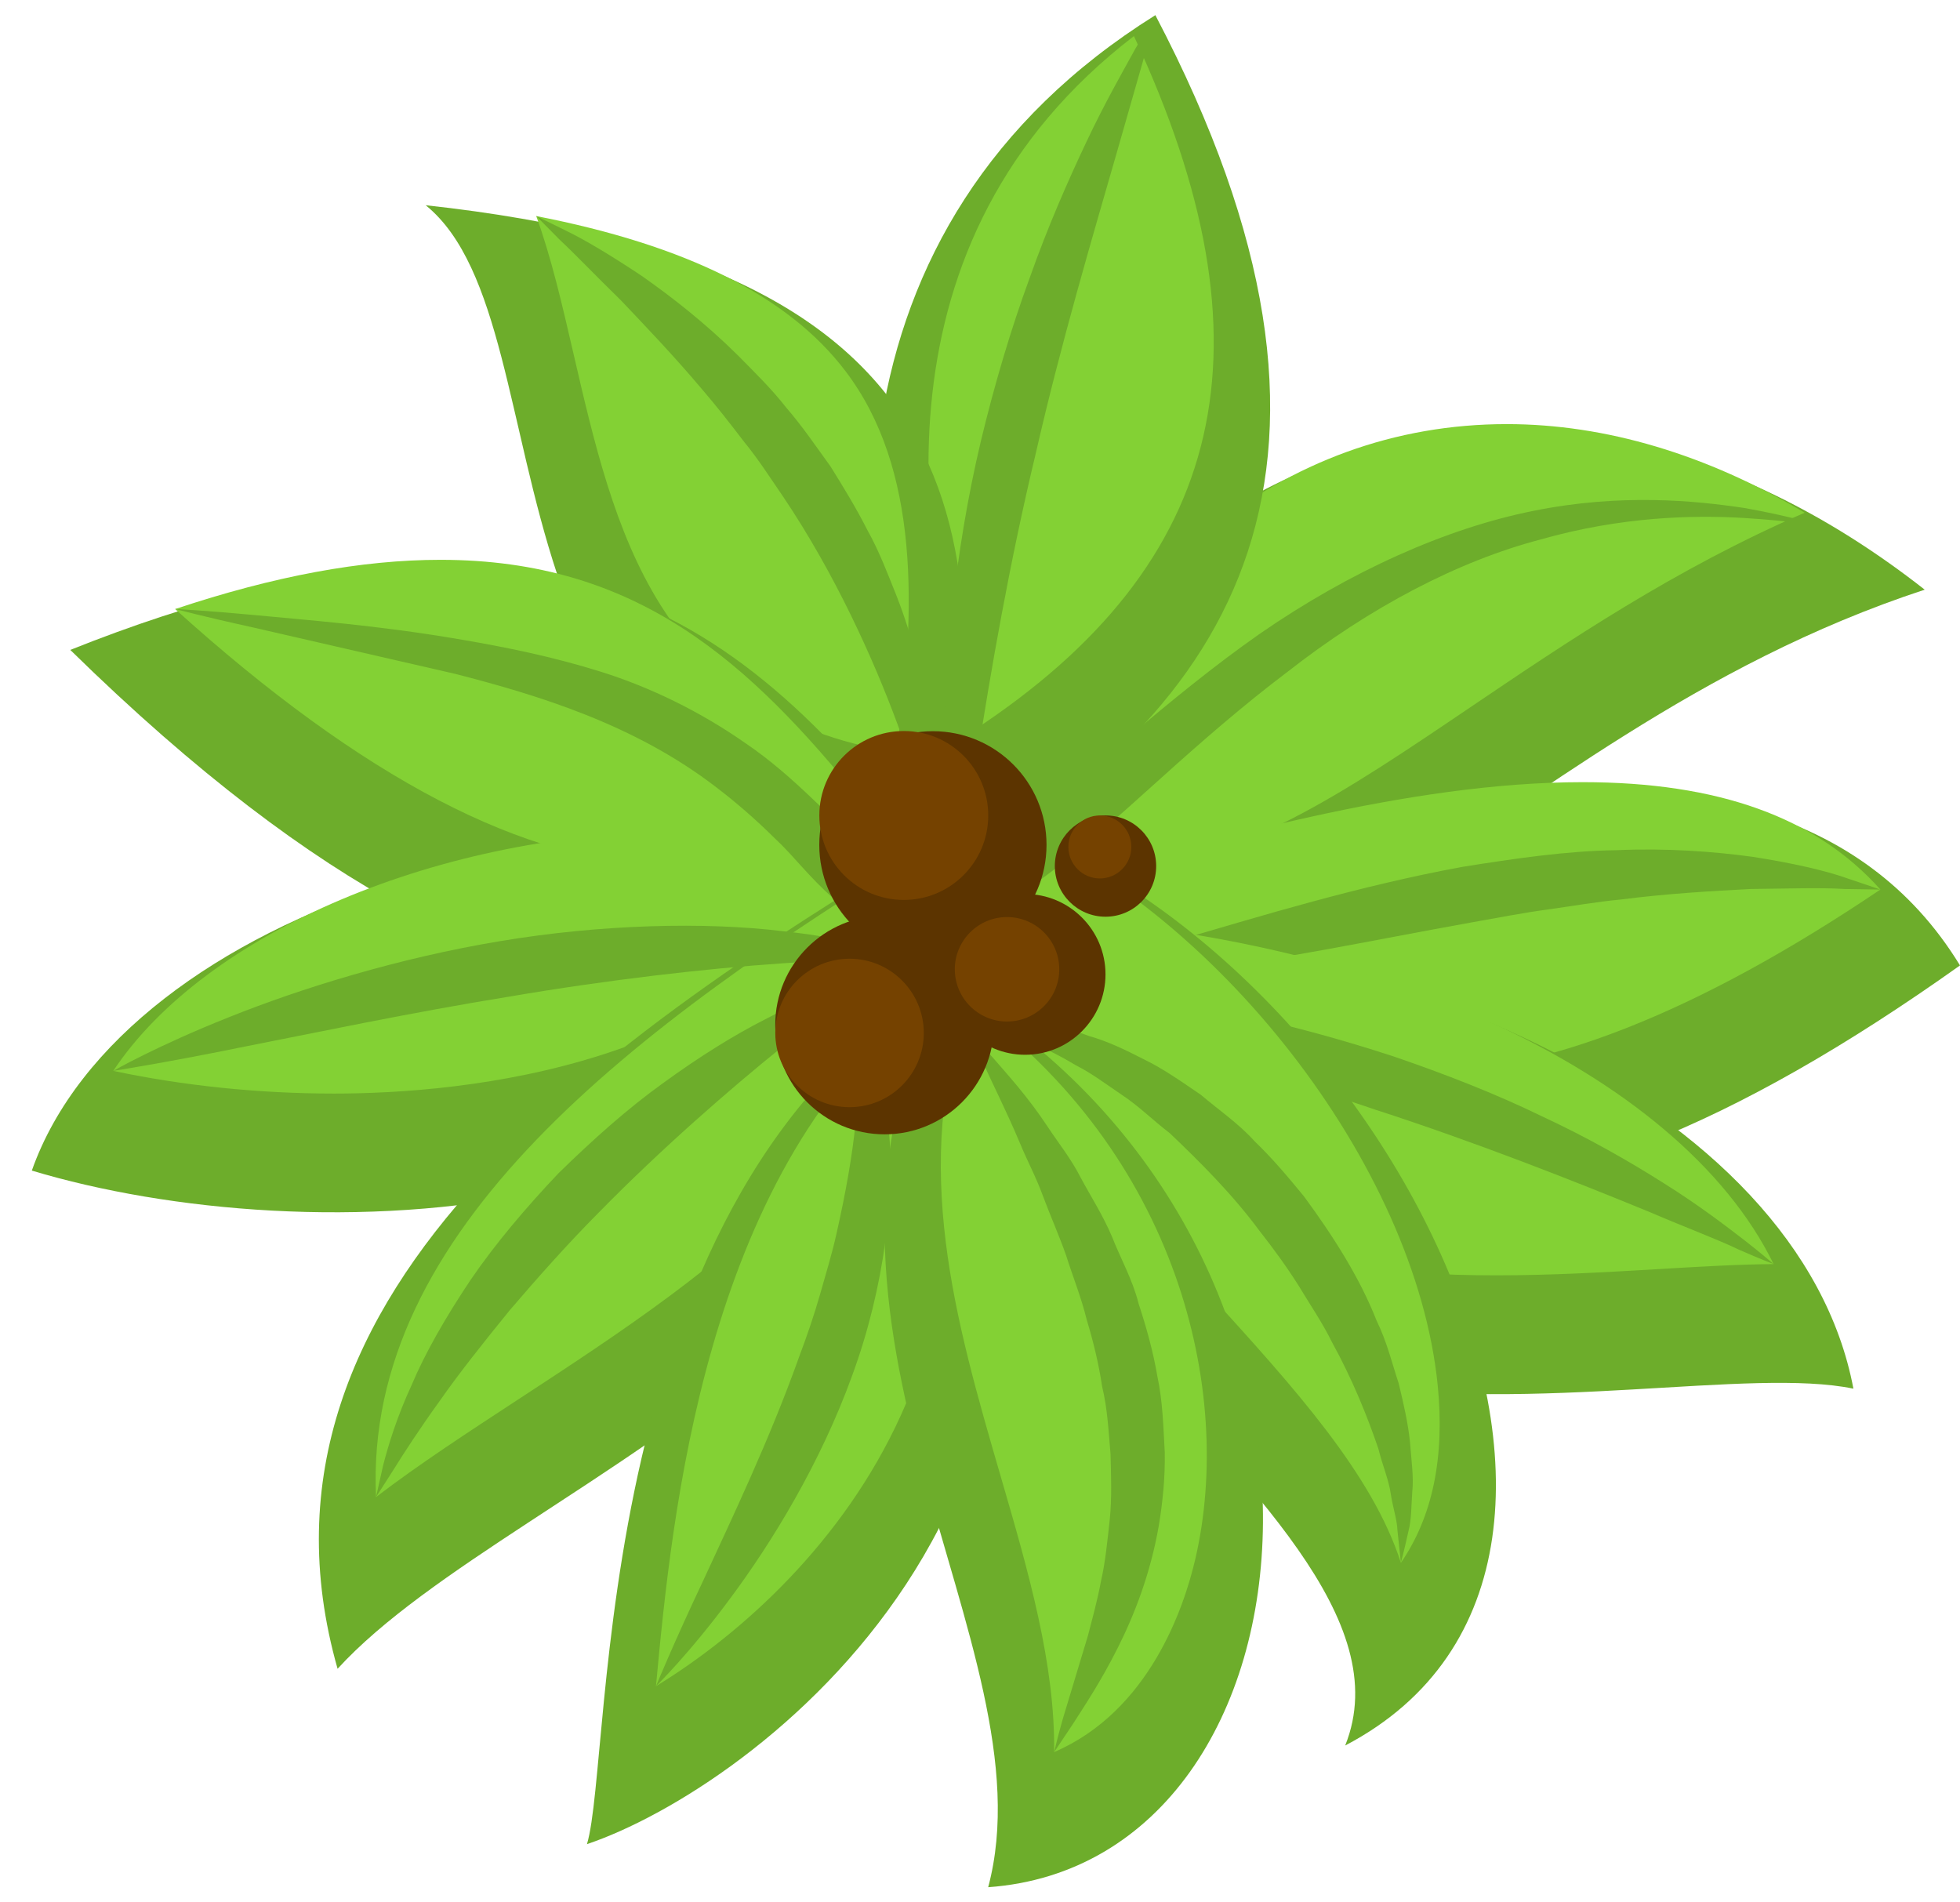 <svg width="34" height="33" viewBox="0 0 34 33" fill="none" xmlns="http://www.w3.org/2000/svg">
<path d="M16.221 16.002C18.85 7.532 26.583 4.889 33.388 10.229C25.5 12.816 22.098 19.709 16.221 16.002Z" fill="#6DAD2B"/>
<path d="M19.571 15.014C18.859 15.014 18.144 14.834 17.403 14.466C19.026 9.998 22.249 7.357 26.138 7.357C27.849 7.357 29.61 7.883 31.305 8.894C29.053 9.87 27.19 11.13 25.507 12.268C23.328 13.742 21.446 15.014 19.571 15.014Z" fill="#83D134"/>
<path d="M16.221 16.002C21.325 14.614 30.598 11.175 34 16.747C26.113 22.355 21.17 21.873 16.221 16.002Z" fill="#6DAD2B"/>
<path d="M24.466 18.631C22.211 18.631 20.13 17.608 18 15.43C18.068 15.409 18.137 15.39 18.206 15.37C20.984 14.568 24.441 13.568 27.453 13.568C29.804 13.568 31.504 14.178 32.619 15.431C29.422 17.584 26.748 18.631 24.466 18.631Z" fill="#83D134"/>
<path d="M32.62 15.431C32.62 15.431 32.392 15.428 31.993 15.421C31.592 15.395 31.032 15.414 30.372 15.421C29.705 15.456 28.935 15.499 28.112 15.604C27.7 15.643 27.278 15.717 26.847 15.777C26.416 15.835 25.979 15.921 25.543 15.998C23.796 16.311 22.03 16.689 20.662 16.825C19.981 16.901 19.402 16.901 19.002 16.884C18.603 16.84 18.375 16.814 18.375 16.814C18.375 16.814 18.597 16.768 18.986 16.689C19.371 16.599 19.911 16.46 20.556 16.273C21.844 15.9 23.569 15.367 25.37 15.037C26.273 14.893 27.183 14.759 28.048 14.748C28.91 14.71 29.72 14.77 30.402 14.863C31.09 14.971 31.653 15.098 32.025 15.23C32.404 15.358 32.62 15.431 32.62 15.431Z" fill="#6DAD2B"/>
<path d="M16.221 16.002C23.954 15.851 31.223 19.174 32.151 24.089C28.598 23.351 17.399 27.297 16.221 16.002Z" fill="#6DAD2B"/>
<path d="M25.96 22.123C22.235 22.123 18.351 21.355 17.346 15.898C23.655 16.053 29.125 18.567 30.767 21.928C30.166 21.932 29.484 21.972 28.75 22.016C27.852 22.069 26.922 22.123 25.96 22.123Z" fill="#83D134"/>
<path d="M30.767 21.928C30.767 21.928 30.545 21.845 30.168 21.679C29.796 21.499 29.249 21.297 28.611 21.023C27.323 20.494 25.611 19.817 23.86 19.25C22.118 18.657 20.342 18.162 18.997 17.794C17.642 17.428 16.738 17.184 16.738 17.184C16.738 17.184 17.683 17.121 19.096 17.242C19.8 17.309 20.622 17.418 21.488 17.604C22.357 17.778 23.27 18.031 24.169 18.324C25.064 18.63 25.947 18.974 26.745 19.363C27.549 19.736 28.269 20.149 28.868 20.529C29.469 20.905 29.942 21.269 30.266 21.518C30.589 21.771 30.767 21.928 30.767 21.928Z" fill="#6DAD2B"/>
<path d="M16.37 15.21C21.479 12.325 24.108 8.024 20.042 0.263C14.211 3.91 14.43 10.313 16.37 15.21Z" fill="#6DAD2B"/>
<path d="M16.885 12.672C15.893 9.603 15.051 4.175 19.67 0.626C22.174 5.99 21.302 9.771 16.885 12.672Z" fill="#83D134"/>
<path d="M7.384 3.56C16.822 4.591 17.399 9.047 16.371 15.21C7.839 14.614 10.013 5.685 7.384 3.56Z" fill="#6DAD2B"/>
<path d="M15.549 13.052C11.39 12.379 10.657 9.201 9.945 6.121C9.752 5.286 9.565 4.472 9.302 3.748C11.924 4.258 13.688 5.146 14.669 6.441C15.948 8.128 15.903 10.568 15.549 13.052Z" fill="#83D134"/>
<path d="M16.37 15.21C13.282 11.211 10.034 7.756 1.219 11.274C10.035 19.914 14.181 16.721 16.37 15.21Z" fill="#6DAD2B"/>
<path d="M11.548 14.995C9.148 14.995 6.289 13.505 3.038 10.565C4.761 9.991 6.277 9.711 7.641 9.711C11.051 9.711 12.996 11.478 14.954 13.907C14.07 14.469 12.99 14.995 11.548 14.995Z" fill="#83D134"/>
<path d="M16.37 15.21C10.344 13.222 2.149 15.786 0.552 20.306C5.297 21.733 14.2 21.529 16.37 15.21Z" fill="#6DAD2B"/>
<path d="M5.793 18.97C4.486 18.97 3.163 18.832 1.965 18.576C3.553 16.183 7.626 14.422 11.896 14.422C12.998 14.422 14.048 14.537 15.034 14.767C13.034 18.538 7.991 18.97 5.795 18.97C5.793 18.97 5.793 18.97 5.793 18.97Z" fill="#83D134"/>
<path d="M16.898 14.141C10.653 17.862 3.969 22.315 5.856 28.948C8.98 25.529 18.812 22.792 16.898 14.141Z" fill="#6DAD2B"/>
<path d="M6.523 25.969C6.305 21.352 10.952 17.832 16.146 14.652C16.453 19.395 12.502 21.978 8.981 24.281C8.107 24.853 7.261 25.405 6.523 25.969Z" fill="#83D134"/>
<path d="M16.898 14.141C12.973 20.956 25.083 25.919 23.335 30.279C29.475 27.062 23.761 16.142 16.898 14.141Z" fill="#6DAD2B"/>
<path d="M24.301 27.11C23.808 25.568 22.438 24.061 21.017 22.495C18.669 19.912 16.247 17.245 17.398 14.267C21.071 15.768 24.557 20.198 24.94 24.032C25.064 25.283 24.85 26.312 24.301 27.11Z" fill="#83D134"/>
<path d="M16.807 17.71C16.807 17.71 17.015 17.704 17.379 17.694C17.56 17.681 17.78 17.71 18.039 17.758C18.304 17.79 18.594 17.858 18.892 17.972C19.205 18.059 19.518 18.209 19.847 18.378C20.181 18.54 20.499 18.765 20.832 18.992C21.136 19.251 21.486 19.488 21.768 19.802C22.073 20.094 22.348 20.422 22.619 20.752C23.125 21.44 23.588 22.164 23.881 22.912C24.058 23.271 24.149 23.652 24.263 23.998C24.35 24.355 24.426 24.695 24.459 25.014C24.482 25.334 24.527 25.622 24.498 25.884C24.48 26.145 24.484 26.367 24.435 26.549C24.355 26.913 24.301 27.108 24.301 27.108C24.301 27.108 24.279 26.904 24.241 26.544C24.236 26.368 24.163 26.156 24.126 25.918C24.094 25.678 23.981 25.418 23.911 25.132C23.719 24.568 23.461 23.927 23.104 23.279C22.942 22.948 22.726 22.633 22.527 22.302C22.321 21.976 22.089 21.657 21.847 21.349C21.379 20.717 20.824 20.163 20.292 19.657C20.003 19.436 19.747 19.18 19.466 18.996C19.188 18.808 18.93 18.613 18.666 18.481C18.408 18.327 18.17 18.202 17.947 18.117C17.728 18.02 17.53 17.924 17.351 17.884C17.005 17.773 16.807 17.71 16.807 17.71Z" fill="#6DAD2B"/>
<path d="M16.37 17.032C10.182 20.645 10.649 30.445 10.182 31.99C13.027 31.032 20.042 25.904 16.37 17.032Z" fill="#6DAD2B"/>
<path d="M11.379 29.25C11.656 26.273 12.222 20.433 15.887 17.466C16.696 20.012 16.608 22.392 15.626 24.553C14.628 26.75 12.866 28.341 11.379 29.25Z" fill="#83D134"/>
<path d="M16.37 17.032C13.282 22.965 18.26 28.552 17.142 32.737C23.143 32.309 24.109 21.544 16.37 17.032Z" fill="#6DAD2B"/>
<path d="M18.286 30.393C18.305 28.863 17.84 27.262 17.354 25.593C16.581 22.934 15.784 20.195 16.8 17.392C20.426 20.014 21.412 24.13 20.735 27.044C20.538 27.892 19.935 29.683 18.286 30.393Z" fill="#83D134"/>
<path d="M20.042 0.263C20.042 0.263 19.986 0.509 19.865 0.928C19.746 1.345 19.575 1.942 19.37 2.657C18.96 4.083 18.401 5.963 17.967 7.867C17.51 9.766 17.177 11.694 16.951 13.158C16.836 13.892 16.741 14.505 16.674 14.933C16.611 15.364 16.562 15.611 16.562 15.611C16.562 15.611 16.525 15.363 16.484 14.927C16.455 14.492 16.388 13.867 16.392 13.116C16.371 11.616 16.552 9.6 17.017 7.644C17.252 6.667 17.537 5.705 17.861 4.823C18.174 3.938 18.527 3.134 18.848 2.457C19.168 1.779 19.481 1.235 19.69 0.854C19.907 0.475 20.042 0.263 20.042 0.263Z" fill="#6DAD2B"/>
<path d="M9.303 3.748C9.303 3.748 9.491 3.841 9.821 4.003C10.15 4.162 10.599 4.431 11.131 4.785C11.649 5.148 12.236 5.605 12.803 6.167C13.082 6.451 13.38 6.739 13.639 7.071C13.915 7.389 14.156 7.745 14.407 8.091C14.634 8.455 14.857 8.821 15.048 9.198C15.254 9.566 15.4 9.958 15.549 10.328C15.843 11.074 16.004 11.806 16.114 12.43C16.217 13.056 16.248 13.582 16.256 13.95C16.253 14.319 16.251 14.528 16.251 14.528C16.251 14.528 16.183 14.331 16.065 13.983C15.95 13.637 15.781 13.149 15.573 12.573C15.148 11.422 14.485 9.957 13.595 8.63C13.369 8.301 13.154 7.963 12.903 7.658C12.664 7.344 12.424 7.038 12.177 6.751C11.69 6.173 11.197 5.659 10.773 5.212C10.337 4.787 9.978 4.409 9.709 4.159C9.45 3.898 9.303 3.748 9.303 3.748Z" fill="#6DAD2B"/>
<path d="M3.038 10.564C3.038 10.564 3.54 10.588 4.412 10.669C5.284 10.755 6.534 10.841 8.026 11.099C8.772 11.227 9.584 11.389 10.431 11.655C11.277 11.921 12.146 12.34 12.952 12.906C13.359 13.183 13.735 13.514 14.097 13.86C14.456 14.188 14.814 14.633 15.097 14.863C15.411 15.117 15.733 15.211 16.102 15.158C16.474 15.105 16.882 14.894 17.27 14.641C18.052 14.122 18.786 13.44 19.544 12.812C20.298 12.175 21.058 11.55 21.842 11.002C23.414 9.912 25.09 9.163 26.599 8.862C28.112 8.556 29.4 8.683 30.266 8.813C31.135 8.968 31.61 9.129 31.61 9.129C31.61 9.129 31.115 9.038 30.247 8.985C29.383 8.933 28.129 8.958 26.718 9.36C25.301 9.732 23.767 10.53 22.323 11.663C21.59 12.216 20.869 12.841 20.141 13.497C19.41 14.152 18.674 14.835 17.799 15.437C17.356 15.726 16.866 16.015 16.249 16.117C15.629 16.239 14.924 15.998 14.49 15.614C14.023 15.207 13.787 14.864 13.437 14.539C13.108 14.213 12.765 13.915 12.411 13.646C10.998 12.563 9.336 12.06 7.903 11.691C6.445 11.355 5.23 11.077 4.38 10.882C3.523 10.694 3.038 10.564 3.038 10.564Z" fill="#6DAD2B"/>
<path d="M1.965 18.576C1.965 18.576 2.738 18.134 3.977 17.643C5.21 17.148 6.914 16.617 8.675 16.326C10.434 16.031 12.238 15.991 13.568 16.152C14.234 16.221 14.782 16.335 15.16 16.427C15.536 16.529 15.751 16.587 15.751 16.587C15.751 16.587 15.529 16.599 15.141 16.619C14.755 16.637 14.207 16.665 13.556 16.712C12.253 16.8 10.538 16.997 8.834 17.288C7.127 17.564 5.426 17.924 4.135 18.177C2.85 18.439 1.965 18.576 1.965 18.576Z" fill="#6DAD2B"/>
<path d="M6.523 25.969C6.523 25.969 6.567 25.77 6.645 25.425C6.73 25.09 6.882 24.585 7.138 24.032C7.376 23.465 7.735 22.843 8.162 22.204C8.595 21.57 9.126 20.945 9.689 20.351C10.274 19.779 10.882 19.233 11.504 18.787C12.122 18.337 12.727 17.959 13.271 17.683C14.351 17.113 15.142 16.902 15.142 16.902C15.142 16.902 14.517 17.402 13.579 18.152C12.655 18.897 11.475 19.924 10.385 21.035C9.836 21.587 9.321 22.17 8.846 22.724C8.386 23.289 7.96 23.825 7.623 24.308C7.276 24.79 7.013 25.195 6.823 25.5C6.632 25.799 6.523 25.969 6.523 25.969Z" fill="#6DAD2B"/>
<path d="M11.379 29.25C11.379 29.25 11.686 28.503 12.188 27.441C12.682 26.37 13.353 24.97 13.865 23.529C14 23.172 14.123 22.811 14.226 22.451C14.328 22.09 14.437 21.738 14.513 21.389C14.67 20.694 14.788 20.034 14.843 19.459C14.91 18.884 14.929 18.393 14.937 18.049C14.948 17.7 14.955 17.5 14.955 17.5C14.955 17.5 15.019 17.689 15.13 18.023C15.231 18.358 15.357 18.852 15.404 19.459C15.545 20.672 15.344 22.335 14.783 23.86C14.23 25.391 13.382 26.767 12.668 27.726C11.954 28.692 11.379 29.25 11.379 29.25Z" fill="#6DAD2B"/>
<path d="M18.286 30.393C18.286 30.393 18.333 30.186 18.433 29.829C18.539 29.48 18.69 28.979 18.871 28.378C18.948 28.081 19.037 27.762 19.1 27.422C19.177 27.085 19.21 26.724 19.251 26.358C19.288 25.988 19.275 25.607 19.264 25.22C19.23 24.834 19.213 24.439 19.118 24.05C19.06 23.657 18.965 23.27 18.851 22.892C18.758 22.509 18.609 22.143 18.495 21.781C18.369 21.422 18.217 21.082 18.094 20.752C17.973 20.419 17.813 20.123 17.695 19.835C17.454 19.261 17.214 18.797 17.065 18.457C16.918 18.116 16.834 17.922 16.834 17.922C16.834 17.922 16.977 18.078 17.228 18.352C17.47 18.633 17.833 19.026 18.183 19.559C18.359 19.826 18.579 20.098 18.746 20.427C18.92 20.751 19.132 21.08 19.29 21.453C19.437 21.83 19.648 22.198 19.752 22.616C19.886 23.024 20.004 23.445 20.078 23.881C20.17 24.311 20.181 24.76 20.205 25.193C20.213 25.631 20.169 26.059 20.101 26.469C19.959 27.288 19.68 28.01 19.39 28.584C19.101 29.162 18.808 29.599 18.609 29.91C18.404 30.216 18.286 30.393 18.286 30.393Z" fill="#6DAD2B"/>
<path d="M18.154 14.656C18.154 15.745 17.271 16.627 16.183 16.627C15.094 16.627 14.212 15.745 14.212 14.656C14.212 13.567 15.094 12.684 16.183 12.684C17.272 12.684 18.154 13.567 18.154 14.656Z" fill="#5C3400"/>
<path d="M16.389 16.902C16.389 16.133 17.013 15.508 17.783 15.508C18.553 15.508 19.177 16.133 19.177 16.902C19.177 17.672 18.553 18.297 17.783 18.297C17.014 18.297 16.389 17.672 16.389 16.902Z" fill="#5C3400"/>
<path d="M17.242 17.779C17.242 18.828 16.393 19.677 15.345 19.677C14.297 19.677 13.448 18.828 13.448 17.779C13.448 16.732 14.297 15.883 15.345 15.883C16.393 15.883 17.242 16.733 17.242 17.779Z" fill="#5C3400"/>
<path d="M19.177 15.902C19.663 15.902 20.056 15.509 20.056 15.024C20.056 14.538 19.663 14.145 19.177 14.145C18.692 14.145 18.298 14.538 18.298 15.024C18.298 15.509 18.692 15.902 19.177 15.902Z" fill="#5C3400"/>
<path d="M17.143 14.146C17.143 14.955 16.487 15.611 15.678 15.611C14.869 15.611 14.213 14.956 14.213 14.146C14.213 13.336 14.869 12.681 15.678 12.681C16.487 12.68 17.143 13.336 17.143 14.146Z" fill="#754200"/>
<path d="M14.737 19.206C15.448 19.206 16.025 18.63 16.025 17.919C16.025 17.207 15.448 16.631 14.737 16.631C14.026 16.631 13.449 17.207 13.449 17.919C13.449 18.63 14.026 19.206 14.737 19.206Z" fill="#754200"/>
<path d="M18.375 16.814C18.375 17.314 17.969 17.72 17.469 17.72C16.969 17.72 16.563 17.314 16.563 16.814C16.563 16.314 16.969 15.908 17.469 15.908C17.969 15.908 18.375 16.314 18.375 16.814Z" fill="#754200"/>
<path d="M19.625 14.691C19.625 14.993 19.381 15.238 19.079 15.238C18.777 15.238 18.533 14.992 18.533 14.691C18.533 14.389 18.778 14.146 19.079 14.146C19.381 14.146 19.625 14.389 19.625 14.691Z" fill="#754200"/>
</svg>
